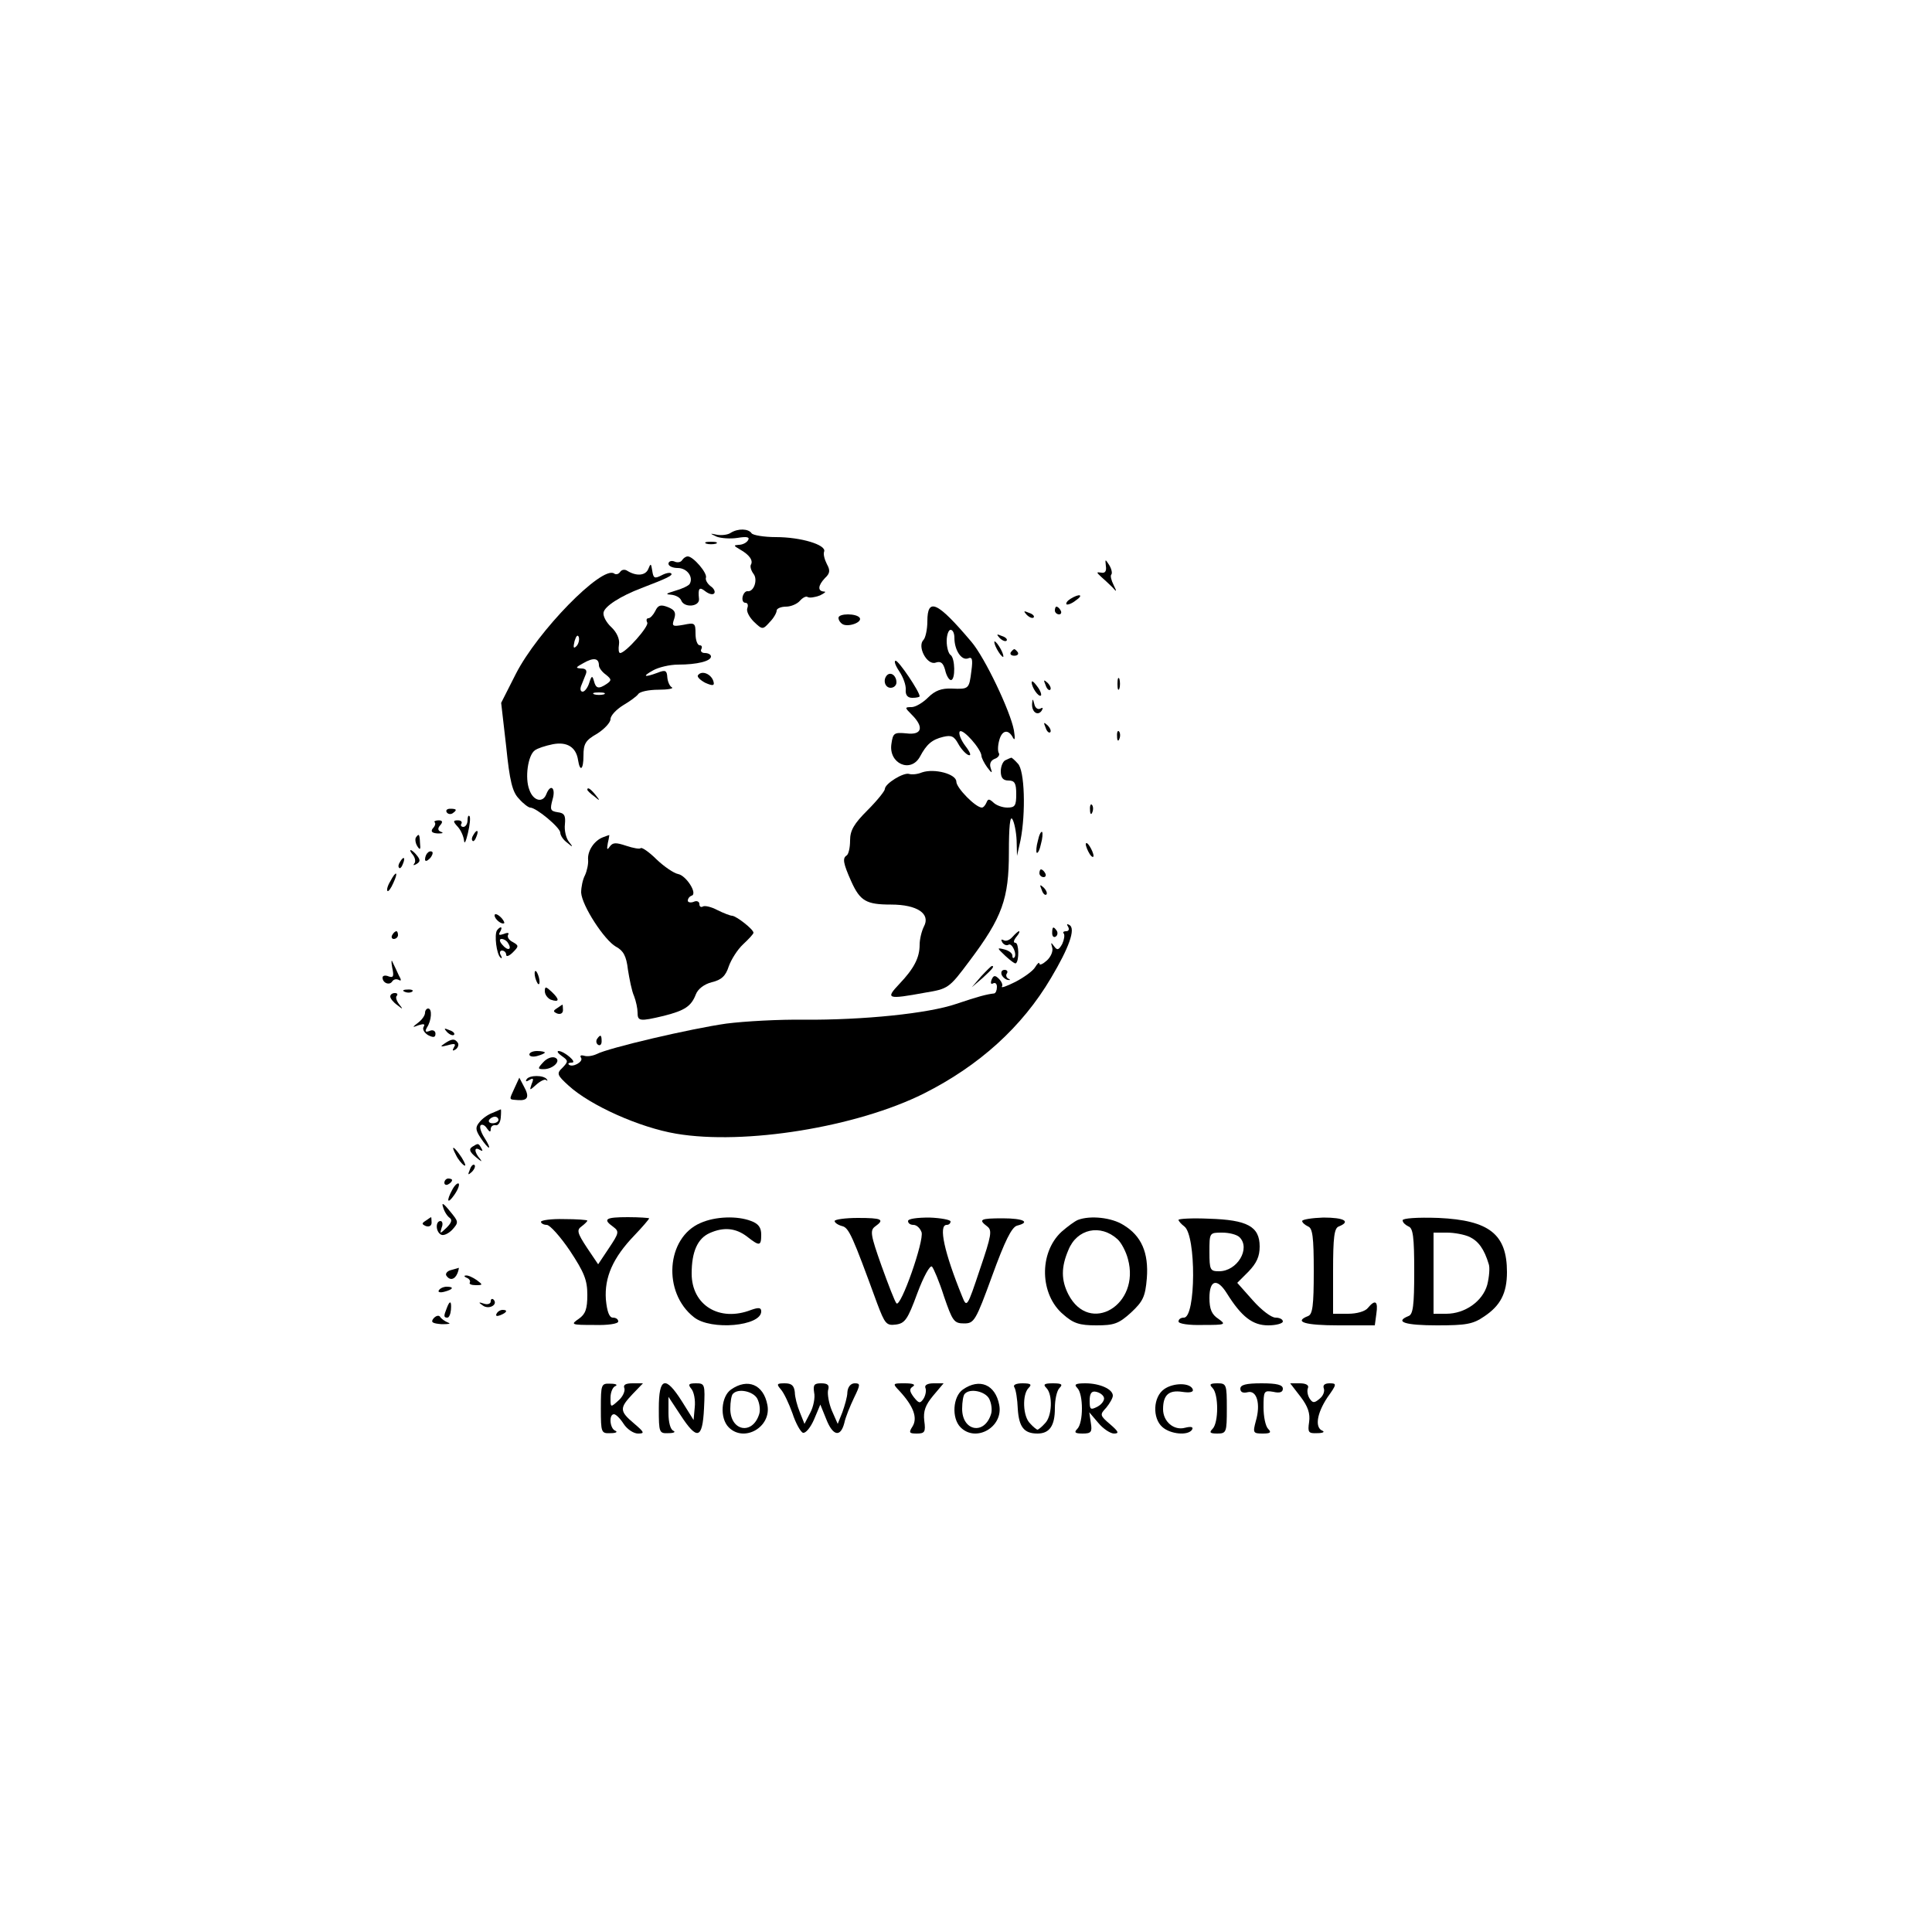 <?xml version="1.0" standalone="no"?>
<!DOCTYPE svg PUBLIC "-//W3C//DTD SVG 20010904//EN"
 "http://www.w3.org/TR/2001/REC-SVG-20010904/DTD/svg10.dtd">
<svg version="1.0" xmlns="http://www.w3.org/2000/svg"
 width="500pt" height="500pt" viewBox="0 0 500 500"
 preserveAspectRatio="xMidYMid meet">

<g transform="translate(0,500) scale(0.1,-0.1)"
fill="#000000" stroke="none">
<path d="M1891 3621 c-7 -5 -23 -7 -35 -5 -20 4 -20 4 -1 -5 11 -4 35 -6 54
-3 24 4 32 2 27 -6 -4 -7 -15 -12 -24 -12 -14 -1 -14 -2 3 -12 25 -14 35 -29
28 -40 -2 -5 1 -15 7 -23 12 -15 1 -48 -16 -45 -5 0 -10 -6 -12 -14 -2 -9 1
-16 7 -16 6 0 8 -6 5 -14 -3 -8 5 -23 17 -35 22 -21 23 -21 41 -1 10 10 18 24
18 30 0 5 11 10 24 10 13 0 29 7 36 15 7 8 16 13 20 10 5 -3 19 -1 32 4 12 6
17 10 11 10 -18 1 -16 16 2 35 13 12 14 20 5 36 -6 12 -10 26 -7 33 5 17 -60
37 -125 37 -31 0 -60 5 -63 10 -8 12 -35 13 -54 1z"/>
<path d="M1828 3593 c6 -2 18 -2 25 0 6 3 1 5 -13 5 -14 0 -19 -2 -12 -5z"/>
<path d="M1765 3550 c-3 -5 -12 -7 -20 -3 -8 3 -15 0 -15 -6 0 -6 11 -11 24
-11 24 0 41 -23 31 -41 -3 -5 -20 -13 -38 -18 -23 -7 -26 -9 -11 -10 12 -1 24
-7 27 -15 8 -20 48 -16 46 4 -3 28 1 32 16 20 9 -7 19 -10 23 -6 4 4 0 13 -9
19 -9 7 -14 17 -12 22 4 12 -33 55 -47 55 -5 0 -11 -4 -15 -10z"/>
<path d="M2862 3535 c2 -13 -2 -19 -12 -17 -13 2 -13 1 0 -11 8 -7 21 -19 29
-27 11 -13 12 -12 3 6 -6 12 -9 24 -6 27 3 3 1 14 -5 24 -11 17 -11 17 -9 -2z"/>
<path d="M1678 3528 c-7 -18 -31 -20 -55 -5 -6 4 -14 3 -18 -3 -4 -6 -11 -8
-16 -4 -32 20 -198 -150 -254 -260 l-38 -75 13 -113 c9 -89 16 -118 33 -135
11 -13 25 -23 29 -23 16 0 78 -52 78 -65 0 -7 8 -19 18 -26 15 -13 16 -12 4 3
-7 9 -12 29 -10 45 2 22 -1 29 -19 31 -19 3 -20 7 -13 33 9 30 -5 42 -16 14
-9 -24 -34 -18 -44 11 -12 30 -4 89 14 102 6 5 27 12 47 16 37 7 60 -8 65 -41
5 -32 14 -25 14 11 0 31 5 40 35 57 19 12 35 29 35 38 0 9 15 25 33 36 17 10
35 23 39 29 4 6 27 11 52 11 24 0 40 3 35 6 -6 3 -11 15 -12 26 -1 18 -5 20
-25 12 -35 -13 -41 -10 -12 6 14 8 43 15 65 15 49 0 85 9 85 21 0 5 -7 9 -16
9 -8 0 -12 5 -9 10 3 6 1 10 -4 10 -6 0 -11 13 -11 30 0 28 -2 29 -31 23 -29
-5 -31 -4 -24 16 5 16 1 23 -17 30 -18 7 -25 5 -32 -10 -5 -10 -13 -19 -18
-19 -5 0 -6 -5 -3 -11 6 -9 -56 -79 -70 -79 -4 0 -5 10 -3 23 2 13 -6 31 -20
44 -13 12 -22 29 -20 38 3 16 43 42 98 63 68 26 82 33 77 38 -3 3 -14 1 -25
-5 -18 -9 -21 -8 -24 12 -3 19 -4 20 -10 5z m-186 -200 c-8 -8 -9 -4 -5 13 4
13 8 18 11 10 2 -7 -1 -18 -6 -23z m58 -50 c0 -6 8 -17 18 -24 15 -12 15 -15
2 -24 -21 -14 -28 -12 -33 8 -4 14 -6 14 -12 -5 -4 -13 -12 -23 -17 -23 -6 0
-7 7 -4 15 3 8 9 22 12 30 4 10 0 15 -12 15 -16 1 -14 3 6 14 26 15 40 13 40
-6z m13 -75 c-7 -2 -19 -2 -25 0 -7 3 -2 5 12 5 14 0 19 -2 13 -5z"/>
<path d="M2770 3450 c-8 -5 -12 -11 -10 -14 3 -2 14 2 24 10 22 15 10 19 -14
4z"/>
<path d="M2400 3392 c0 -21 -5 -43 -10 -48 -17 -17 9 -66 31 -59 14 5 20 -1
25 -19 3 -14 10 -26 15 -26 12 0 11 57 -1 65 -5 3 -10 19 -10 36 0 16 5 29 10
29 6 0 10 -9 10 -21 0 -31 18 -59 35 -53 11 5 13 -2 9 -32 -6 -47 -6 -48 -51
-46 -26 1 -43 -5 -61 -23 -14 -14 -33 -25 -43 -25 -18 0 -18 -1 1 -20 32 -32
26 -53 -14 -48 -32 3 -35 1 -39 -27 -8 -51 50 -77 74 -33 17 32 31 44 60 51
21 5 28 2 39 -18 7 -13 19 -26 26 -29 9 -3 5 7 -8 24 -12 16 -18 33 -14 37 8
8 55 -45 56 -63 0 -5 7 -19 15 -30 12 -16 14 -16 9 -2 -4 11 0 20 10 24 9 3
14 10 11 15 -3 4 -3 19 1 33 7 27 24 30 36 6 5 -8 5 1 2 20 -9 49 -75 188
-110 229 -88 104 -114 116 -114 53z"/>
<path d="M2730 3420 c0 -5 5 -10 11 -10 5 0 7 5 4 10 -3 6 -8 10 -11 10 -2 0
-4 -4 -4 -10z"/>
<path d="M2657 3409 c7 -7 15 -10 18 -7 3 3 -2 9 -12 12 -14 6 -15 5 -6 -5z"/>
<path d="M2170 3401 c0 -6 5 -13 10 -16 14 -9 52 4 45 16 -8 12 -55 12 -55 0z"/>
<path d="M2587 3349 c7 -7 15 -10 18 -7 3 3 -2 9 -12 12 -14 6 -15 5 -6 -5z"/>
<path d="M2580 3320 c6 -11 13 -20 16 -20 2 0 0 9 -6 20 -6 11 -13 20 -16 20
-2 0 0 -9 6 -20z"/>
<path d="M2616 3312 c-3 -5 1 -9 9 -9 8 0 12 4 9 9 -3 4 -7 8 -9 8 -2 0 -6 -4
-9 -8z"/>
<path d="M2327 3263 c11 -16 18 -37 17 -48 -1 -14 5 -21 17 -21 11 0 19 2 19
4 0 12 -54 92 -62 92 -5 0 -1 -12 9 -27z"/>
<path d="M1806 3252 c-2 -4 6 -12 19 -19 18 -8 24 -8 22 1 -4 21 -31 33 -41
18z"/>
<path d="M2296 3253 c-12 -12 -6 -33 9 -33 8 0 15 6 15 14 0 17 -14 28 -24 19z"/>
<path d="M2892 3230 c0 -14 2 -19 5 -12 2 6 2 18 0 25 -3 6 -5 1 -5 -13z"/>
<path d="M2670 3234 c0 -13 18 -39 24 -34 2 3 -2 14 -10 24 -8 11 -14 16 -14
10z"/>
<path d="M2706 3227 c3 -10 9 -15 12 -12 3 3 0 11 -7 18 -10 9 -11 8 -5 -6z"/>
<path d="M2671 3178 c-1 -21 15 -32 25 -17 4 7 3 9 -4 5 -6 -3 -13 2 -15 11
-4 16 -5 16 -6 1z"/>
<path d="M2706 3117 c3 -10 9 -15 12 -12 3 3 0 11 -7 18 -10 9 -11 8 -5 -6z"/>
<path d="M2891 3094 c0 -11 3 -14 6 -6 3 7 2 16 -1 19 -3 4 -6 -2 -5 -13z"/>
<path d="M2603 3033 c-7 -2 -13 -16 -13 -29 0 -17 6 -24 20 -24 16 0 20 -7 20
-35 0 -30 -3 -35 -23 -35 -13 0 -29 6 -36 13 -11 10 -14 10 -18 0 -3 -7 -8
-13 -12 -13 -16 0 -66 51 -66 67 0 20 -57 35 -89 24 -12 -5 -26 -6 -33 -4 -14
5 -63 -25 -63 -39 0 -5 -20 -30 -45 -55 -35 -35 -45 -52 -45 -78 0 -19 -4 -36
-9 -39 -11 -7 -9 -20 12 -67 23 -51 39 -60 103 -60 68 0 103 -24 85 -57 -6
-12 -11 -33 -11 -47 0 -34 -15 -62 -53 -102 -36 -38 -31 -40 67 -22 60 10 62
11 115 82 85 113 102 161 102 281 0 67 3 96 9 86 5 -8 10 -33 11 -55 l1 -40 9
40 c14 71 11 182 -7 199 -8 9 -16 16 -17 15 -1 0 -8 -3 -14 -6z"/>
<path d="M1520 2956 c0 -2 8 -10 18 -17 15 -13 16 -12 3 4 -13 16 -21 21 -21
13z"/>
<path d="M2821 2904 c0 -11 3 -14 6 -6 3 7 2 16 -1 19 -3 4 -6 -2 -5 -13z"/>
<path d="M1156 2898 c3 -5 10 -6 15 -3 13 9 11 12 -6 12 -8 0 -12 -4 -9 -9z"/>
<path d="M1210 2877 c0 -9 -5 -17 -11 -17 -5 0 -8 4 -5 8 3 5 -1 9 -9 9 -13 0
-13 -3 0 -17 8 -9 15 -25 16 -36 1 -10 5 -1 10 20 5 21 7 41 4 44 -3 3 -5 -2
-5 -11z"/>
<path d="M1125 2872 c3 -3 1 -10 -5 -16 -6 -8 -2 -12 13 -13 12 0 16 1 9 4 -9
3 -10 9 -3 17 8 9 6 13 -4 13 -8 0 -13 -3 -10 -5z"/>
<path d="M1225 2839 c-4 -6 -5 -12 -2 -15 2 -3 7 2 10 11 7 17 1 20 -8 4z"/>
<path d="M2686 2824 c-4 -14 -5 -28 -3 -31 3 -2 8 8 11 23 4 14 5 28 3 31 -3
2 -8 -8 -11 -23z"/>
<path d="M1076 2832 c-2 -4 -1 -14 4 -22 7 -11 9 -9 7 8 -1 24 -3 26 -11 14z"/>
<path d="M1560 2833 c-23 -9 -40 -36 -38 -58 1 -11 -3 -29 -8 -40 -6 -11 -10
-31 -10 -45 2 -34 60 -123 90 -140 19 -10 27 -24 31 -59 4 -25 10 -56 16 -69
5 -13 9 -32 9 -42 0 -23 5 -24 68 -9 55 14 71 25 83 56 5 13 21 26 41 31 25 6
36 16 44 41 6 17 22 43 37 57 15 14 27 27 27 30 0 9 -44 43 -55 44 -5 0 -23 7
-39 15 -15 8 -32 12 -37 9 -5 -3 -9 0 -9 6 0 7 -7 10 -15 6 -8 -3 -15 -1 -15
3 0 5 4 11 10 13 16 5 -14 52 -35 56 -11 2 -36 19 -56 38 -19 19 -38 32 -41
29 -2 -3 -19 0 -37 6 -27 9 -35 9 -43 -2 -7 -10 -8 -8 -5 9 3 12 4 22 4 21 -1
0 -9 -3 -17 -6z"/>
<path d="M2810 2815 c0 -5 5 -17 10 -25 5 -8 10 -10 10 -5 0 6 -5 17 -10 25
-5 8 -10 11 -10 5z"/>
<path d="M1069 2787 c6 -8 7 -18 3 -22 -4 -5 -1 -5 6 -1 10 6 10 11 1 22 -6 8
-14 14 -16 14 -3 0 0 -6 6 -13z"/>
<path d="M1107 2793 c-4 -3 -7 -11 -7 -17 0 -6 5 -5 12 2 6 6 9 14 7 17 -3 3
-9 2 -12 -2z"/>
<path d="M1035 2769 c-4 -6 -5 -12 -2 -15 2 -3 7 2 10 11 7 17 1 20 -8 4z"/>
<path d="M2690 2740 c0 -5 5 -10 11 -10 5 0 7 5 4 10 -3 6 -8 10 -11 10 -2 0
-4 -4 -4 -10z"/>
<path d="M1010 2719 c-7 -11 -10 -23 -7 -25 2 -2 9 7 15 21 14 30 7 33 -8 4z"/>
<path d="M2696 2697 c3 -10 9 -15 12 -12 3 3 0 11 -7 18 -10 9 -11 8 -5 -6z"/>
<path d="M1280 2631 c0 -10 19 -25 25 -20 1 2 -3 10 -11 17 -8 7 -14 8 -14 3z"/>
<path d="M2764 2602 c4 -7 2 -12 -5 -12 -7 0 -9 -3 -6 -6 3 -4 1 -16 -4 -27
-9 -16 -13 -17 -21 -6 -8 11 -9 11 -5 -3 3 -9 -3 -24 -14 -34 -10 -9 -19 -13
-19 -8 0 5 -5 1 -11 -9 -5 -9 -28 -26 -51 -38 -22 -11 -38 -17 -35 -12 3 4 -1
13 -8 20 -10 10 -14 9 -19 -3 -3 -9 -1 -12 4 -9 6 3 10 -1 10 -9 0 -9 -3 -16
-7 -17 -19 -2 -42 -8 -98 -27 -73 -25 -240 -42 -395 -41 -63 1 -153 -4 -200
-10 -92 -13 -306 -63 -336 -79 -11 -5 -25 -7 -33 -4 -8 2 -11 0 -7 -6 6 -10
-23 -26 -32 -17 -3 3 1 5 8 5 15 0 -19 29 -34 30 -6 0 -2 -6 8 -13 17 -12 17
-14 2 -30 -16 -15 -15 -19 16 -47 56 -51 183 -108 278 -124 177 -30 467 17
641 104 143 72 254 172 329 299 47 79 64 127 48 137 -7 4 -8 2 -4 -4z"/>
<path d="M1286 2592 c-7 -12 -1 -61 9 -70 4 -4 5 -1 1 6 -4 6 -2 12 3 12 6 0
11 -5 11 -11 0 -6 8 -3 17 6 16 16 16 18 0 27 -10 5 -15 13 -12 19 4 5 -2 6
-11 2 -12 -4 -15 -3 -10 5 4 7 5 12 2 12 -3 0 -7 -4 -10 -8z m29 -33 c11 -17
-1 -21 -15 -4 -8 9 -8 15 -2 15 6 0 14 -5 17 -11z"/>
<path d="M2723 2585 c0 -8 4 -12 9 -9 5 3 6 10 3 15 -9 13 -12 11 -12 -6z"/>
<path d="M1015 2580 c-3 -5 -1 -10 4 -10 6 0 11 5 11 10 0 6 -2 10 -4 10 -3 0
-8 -4 -11 -10z"/>
<path d="M2620 2575 c-7 -8 -17 -12 -23 -8 -6 3 -7 1 -3 -6 4 -6 11 -9 16 -6
9 6 23 -25 15 -33 -3 -3 -5 -1 -5 5 0 6 -9 13 -21 16 -20 5 -19 4 3 -17 13
-12 25 -21 27 -19 9 6 8 53 -1 53 -6 0 -5 6 2 15 7 8 10 15 7 15 -2 0 -10 -7
-17 -15z"/>
<path d="M1015 2496 c5 -23 3 -27 -9 -23 -9 4 -16 2 -16 -3 0 -14 18 -21 25
-10 4 6 11 7 17 4 7 -4 7 0 0 12 -5 11 -12 26 -16 34 -3 8 -4 2 -1 -14z"/>
<path d="M2539 2473 l-24 -28 28 24 c25 23 32 31 24 31 -2 0 -14 -12 -28 -27z"/>
<path d="M1384 2476 c1 -8 5 -18 8 -22 4 -3 5 1 4 10 -1 8 -5 18 -8 22 -4 3
-5 -1 -4 -10z"/>
<path d="M2592 2478 c2 -6 10 -13 16 -14 7 -1 8 0 2 3 -5 2 -8 9 -4 14 3 5 0
9 -6 9 -7 0 -10 -5 -8 -12z"/>
<path d="M1410 2435 c0 -9 7 -18 15 -22 23 -8 24 0 3 20 -15 14 -18 15 -18 2z"/>
<path d="M1048 2433 c7 -3 16 -2 19 1 4 3 -2 6 -13 5 -11 0 -14 -3 -6 -6z"/>
<path d="M1010 2421 c0 -5 8 -15 18 -22 15 -12 16 -12 5 2 -7 9 -10 19 -6 22
3 4 1 7 -5 7 -7 0 -12 -4 -12 -9z"/>
<path d="M1442 2391 c-11 -7 -11 -9 0 -14 9 -3 15 1 15 9 0 8 -1 14 -1 14 -1
0 -7 -4 -14 -9z"/>
<path d="M1100 2379 c0 -7 -8 -18 -17 -25 -17 -13 -17 -14 1 -7 13 4 17 3 12
-5 -3 -6 2 -15 12 -21 14 -7 19 -6 19 4 0 7 -7 11 -15 7 -11 -4 -13 -2 -7 9
12 18 14 49 3 49 -4 0 -8 -5 -8 -11z"/>
<path d="M1157 2329 c7 -7 15 -10 18 -7 3 3 -2 9 -12 12 -14 6 -15 5 -6 -5z"/>
<path d="M1545 2311 c-3 -5 -2 -12 3 -15 5 -3 9 1 9 9 0 17 -3 19 -12 6z"/>
<path d="M1150 2299 c-12 -8 -10 -9 9 -4 17 5 22 4 16 -5 -5 -9 -4 -11 4 -6 6
4 9 12 6 17 -8 12 -16 11 -35 -2z"/>
<path d="M1370 2271 c0 -5 9 -7 20 -4 11 3 20 7 20 9 0 2 -9 4 -20 4 -11 0
-20 -4 -20 -9z"/>
<path d="M1406 2251 c-15 -16 -15 -18 1 -18 25 0 47 23 29 30 -8 3 -21 -2 -30
-12z"/>
<path d="M1363 2207 c-4 -6 -1 -7 7 -2 10 6 12 4 6 -10 -6 -18 -6 -18 12 -2
10 9 22 15 25 12 4 -3 5 -2 2 2 -8 11 -45 11 -52 0z"/>
<path d="M1332 2185 c-15 -33 -16 -30 8 -32 26 -2 31 8 16 35 l-12 23 -12 -26z"/>
<path d="M1275 2120 c-12 -4 -27 -15 -34 -24 -11 -13 -11 -20 3 -41 9 -14 19
-25 21 -25 3 0 -2 11 -11 25 -9 14 -14 29 -10 33 4 3 11 0 16 -8 7 -10 10 -11
10 -2 0 6 5 11 12 10 7 -2 13 7 14 20 1 12 1 22 0 21 0 0 -10 -4 -21 -9z m15
-18 c0 -5 -7 -9 -15 -9 -8 0 -12 4 -9 9 3 4 9 8 15 8 5 0 9 -4 9 -8z"/>
<path d="M1222 2032 c-9 -6 -7 -13 10 -27 13 -11 17 -13 11 -5 -16 18 -17 34
-1 24 7 -4 8 -3 4 4 -8 14 -8 14 -24 4z"/>
<path d="M1180 2011 c5 -11 15 -23 21 -27 6 -3 3 5 -6 20 -20 30 -30 35 -15 7z"/>
<path d="M1216 1973 c-6 -14 -5 -15 5 -6 7 7 10 15 7 18 -3 3 -9 -2 -12 -12z"/>
<path d="M1150 1939 c0 -5 5 -7 10 -4 6 3 10 8 10 11 0 2 -4 4 -10 4 -5 0 -10
-5 -10 -11z"/>
<path d="M1171 1922 c-17 -31 -13 -40 5 -14 9 13 14 26 11 29 -3 2 -10 -4 -16
-15z"/>
<path d="M1147 1875 c3 -11 11 -23 17 -27 7 -5 4 -13 -8 -25 -18 -17 -18 -17
-13 0 4 9 2 17 -3 17 -13 0 -13 -27 1 -35 6 -4 19 2 29 12 18 20 17 21 -6 49
-17 21 -22 23 -17 9z"/>
<path d="M1102 1841 c-11 -7 -11 -9 0 -14 9 -3 15 1 15 9 0 8 -1 14 -1 14 -1
0 -7 -4 -14 -9z"/>
<path d="M1400 1838 c0 -4 7 -8 15 -8 8 0 35 -30 60 -67 37 -56 45 -76 45
-114 0 -37 -5 -50 -22 -62 -22 -15 -20 -16 40 -16 35 -1 62 3 62 9 0 6 -6 10
-14 10 -9 0 -15 15 -18 47 -4 57 18 108 74 166 21 22 38 42 38 44 0 1 -25 3
-55 3 -58 0 -66 -5 -38 -25 16 -12 15 -16 -11 -55 l-28 -42 -29 43 c-25 38
-27 46 -14 55 8 6 15 13 15 15 0 2 -27 4 -60 4 -33 1 -60 -3 -60 -7z"/>
<path d="M1813 1835 c-89 -38 -99 -180 -17 -244 44 -35 174 -23 174 15 0 10
-6 11 -26 4 -82 -32 -154 12 -154 94 0 56 15 91 47 105 36 16 67 13 96 -9 33
-26 37 -25 37 5 0 18 -7 28 -26 35 -36 14 -93 12 -131 -5z"/>
<path d="M2160 1840 c0 -4 8 -10 19 -13 18 -4 27 -25 91 -200 20 -53 24 -58
48 -55 24 3 31 13 56 81 16 43 33 74 38 69 4 -4 19 -39 31 -77 22 -64 26 -70
52 -70 26 0 30 6 73 124 32 88 50 125 64 129 36 9 17 19 -37 19 -58 0 -64 -3
-40 -21 13 -10 11 -23 -19 -111 -33 -99 -34 -100 -46 -70 -46 113 -62 185 -40
185 6 0 10 4 10 9 0 4 -25 9 -55 10 -31 0 -55 -3 -55 -9 0 -6 6 -10 14 -10 8
0 17 -8 21 -19 7 -22 -54 -196 -65 -184 -4 4 -21 48 -39 98 -28 79 -30 91 -16
101 25 18 18 22 -45 22 -33 0 -60 -4 -60 -8z"/>
<path d="M2790 1843 c-8 -3 -27 -17 -43 -31 -59 -55 -56 -163 5 -214 26 -23
42 -28 85 -28 46 0 58 4 90 33 31 29 37 41 41 89 5 66 -14 110 -61 138 -30 19
-85 25 -117 13z m102 -50 c10 -9 22 -32 27 -51 33 -119 -99 -198 -154 -92 -19
37 -19 71 0 115 22 55 83 68 127 28z"/>
<path d="M3050 1843 c0 -3 7 -11 15 -17 31 -23 30 -236 -1 -236 -8 0 -14 -4
-14 -10 0 -6 27 -10 63 -9 59 0 61 1 40 16 -17 11 -23 25 -23 54 0 47 20 52
45 12 38 -61 67 -83 107 -83 21 0 38 5 38 10 0 6 -9 10 -19 10 -11 0 -37 20
-59 45 l-40 45 29 29 c21 22 29 39 29 65 0 52 -32 69 -131 72 -43 2 -79 0 -79
-3z m158 -45 c29 -29 -6 -88 -53 -88 -23 0 -25 3 -25 50 0 50 0 50 33 50 18 0
38 -5 45 -12z"/>
<path d="M3370 1840 c0 -4 7 -10 15 -14 12 -4 15 -27 15 -116 0 -89 -3 -112
-15 -116 -38 -15 -7 -24 79 -24 l94 0 4 30 c5 33 -3 38 -22 15 -7 -9 -29 -15
-51 -15 l-39 0 0 110 c0 89 3 112 15 116 32 13 13 23 -40 23 -30 -1 -55 -5
-55 -9z"/>
<path d="M3630 1842 c0 -6 7 -12 15 -16 12 -4 15 -27 15 -116 0 -89 -3 -112
-15 -116 -37 -15 -8 -24 74 -24 75 0 93 3 122 23 42 28 59 60 59 115 0 98 -46
134 -177 140 -56 2 -93 -1 -93 -6z m173 -43 c23 -11 38 -31 50 -71 3 -9 1 -33
-4 -53 -12 -43 -58 -75 -106 -75 l-33 0 0 105 0 105 35 0 c19 0 45 -5 58 -11z"/>
<path d="M1167 1713 c-9 -2 -15 -9 -12 -14 9 -14 22 -11 29 6 3 8 4 14 3 14
-1 -1 -10 -3 -20 -6z"/>
<path d="M1208 1693 c6 -2 10 -8 8 -12 -3 -4 4 -7 15 -7 19 0 19 1 3 13 -10 7
-23 13 -28 12 -6 0 -5 -3 2 -6z"/>
<path d="M1136 1661 c-4 -5 3 -7 14 -4 23 6 26 13 6 13 -8 0 -17 -4 -20 -9z"/>
<path d="M1270 1632 c0 -6 -8 -9 -17 -6 -15 5 -16 4 -3 -5 16 -11 40 3 27 16
-4 3 -7 1 -7 -5z"/>
<path d="M1156 1614 c-8 -20 -8 -24 2 -24 4 0 8 9 9 20 2 24 -3 26 -11 4z"/>
<path d="M1285 1600 c-3 -6 1 -7 9 -4 18 7 21 14 7 14 -6 0 -13 -4 -16 -10z"/>
<path d="M1122 1588 c-8 -10 -3 -13 21 -15 18 0 25 1 17 4 -8 3 -18 10 -21 15
-3 5 -11 3 -17 -4z"/>
<path d="M1555 1355 c0 -63 1 -65 25 -64 14 0 19 3 13 6 -15 5 -18 43 -4 43 5
0 16 -11 25 -25 9 -14 26 -25 37 -25 18 0 17 3 -10 26 -38 32 -38 40 -4 76
l27 28 -27 0 c-18 0 -25 -4 -21 -13 2 -7 -4 -22 -16 -32 -20 -18 -20 -18 -20
8 0 14 6 28 13 30 6 3 1 6 -13 6 -24 1 -25 -1 -25 -64z"/>
<path d="M1705 1355 c0 -63 1 -65 25 -64 14 0 19 3 13 6 -8 3 -13 22 -13 46
l0 42 31 -47 c43 -66 57 -63 61 17 3 63 2 65 -21 65 -19 0 -21 -3 -12 -14 7
-8 11 -30 9 -48 l-3 -33 -30 48 c-43 68 -60 63 -60 -18z"/>
<path d="M1892 1404 c-26 -18 -30 -74 -6 -98 40 -40 111 1 100 58 -10 53 -51
70 -94 40z m68 -24 c6 -12 8 -29 5 -39 -17 -56 -75 -45 -75 13 0 18 3 36 7 39
14 15 53 6 63 -13z"/>
<path d="M2021 1404 c8 -9 21 -37 30 -62 8 -25 21 -48 27 -50 7 -2 20 14 29
35 l16 38 15 -37 c17 -44 37 -49 47 -11 3 15 15 44 25 65 17 35 17 38 2 38
-10 0 -18 -9 -19 -23 0 -12 -7 -35 -13 -52 l-12 -30 -15 34 c-8 19 -12 43 -10
53 4 13 0 18 -18 18 -18 0 -21 -4 -18 -24 3 -13 -2 -37 -10 -52 l-15 -29 -12
30 c-7 17 -13 40 -13 52 -2 17 -8 23 -26 23 -21 0 -22 -2 -10 -16z"/>
<path d="M2328 1400 c36 -39 47 -69 34 -91 -11 -17 -9 -19 11 -19 20 0 23 4
19 33 -3 25 3 41 23 65 l27 32 -26 0 c-16 0 -24 -5 -21 -12 3 -7 0 -20 -5 -28
-9 -13 -12 -12 -25 4 -12 16 -12 22 -2 28 7 5 -1 8 -21 8 -32 0 -33 0 -14 -20z"/>
<path d="M2492 1404 c-26 -18 -30 -74 -6 -98 40 -40 111 1 100 58 -10 53 -51
70 -94 40z m68 -24 c6 -12 8 -29 5 -39 -17 -56 -75 -45 -75 13 0 18 3 36 7 39
14 15 53 6 63 -13z"/>
<path d="M2625 1410 c4 -6 8 -31 9 -56 3 -47 16 -64 51 -64 31 0 45 20 45 65
0 23 5 46 12 53 9 9 6 12 -17 12 -23 0 -26 -3 -17 -12 17 -17 15 -74 -4 -92
-8 -9 -17 -16 -19 -16 -2 0 -11 7 -19 16 -19 18 -21 75 -4 92 9 9 6 12 -16 12
-16 0 -25 -4 -21 -10z"/>
<path d="M2788 1408 c16 -16 16 -90 0 -106 -9 -9 -6 -12 14 -12 22 0 25 4 21
28 l-4 27 23 -27 c13 -16 32 -28 41 -28 14 0 12 5 -10 24 -27 23 -27 25 -10
43 9 11 17 25 17 31 0 17 -34 32 -71 32 -26 0 -30 -3 -21 -12z m69 -25 c2 -6
-5 -17 -16 -23 -19 -10 -21 -8 -21 15 0 19 5 26 17 23 9 -2 18 -8 20 -15z"/>
<path d="M3013 1405 c-29 -20 -31 -75 -5 -98 21 -19 67 -23 77 -7 4 7 -2 9
-18 5 -29 -8 -57 16 -57 48 0 37 15 50 49 45 20 -3 30 -1 28 6 -6 18 -50 18
-74 1z"/>
<path d="M3138 1408 c16 -16 16 -90 0 -106 -9 -9 -7 -12 12 -12 24 0 25 3 25
65 0 62 -1 65 -24 65 -20 0 -22 -3 -13 -12z"/>
<path d="M3210 1406 c0 -9 7 -12 19 -9 24 6 34 -31 21 -75 -8 -30 -7 -32 18
-32 20 0 23 3 14 12 -7 7 -12 32 -12 56 0 42 1 44 25 40 17 -4 25 -1 25 8 0
10 -15 14 -55 14 -41 0 -55 -4 -55 -14z"/>
<path d="M3366 1385 c19 -25 25 -43 22 -65 -4 -27 -2 -30 21 -29 14 0 20 3 14
6 -21 8 -15 45 12 86 25 35 25 37 6 37 -13 0 -18 -5 -15 -13 3 -8 -2 -20 -11
-27 -14 -12 -18 -11 -26 1 -5 8 -7 20 -4 27 3 7 -5 12 -21 12 l-25 0 27 -35z"/>
</g>
</svg>
